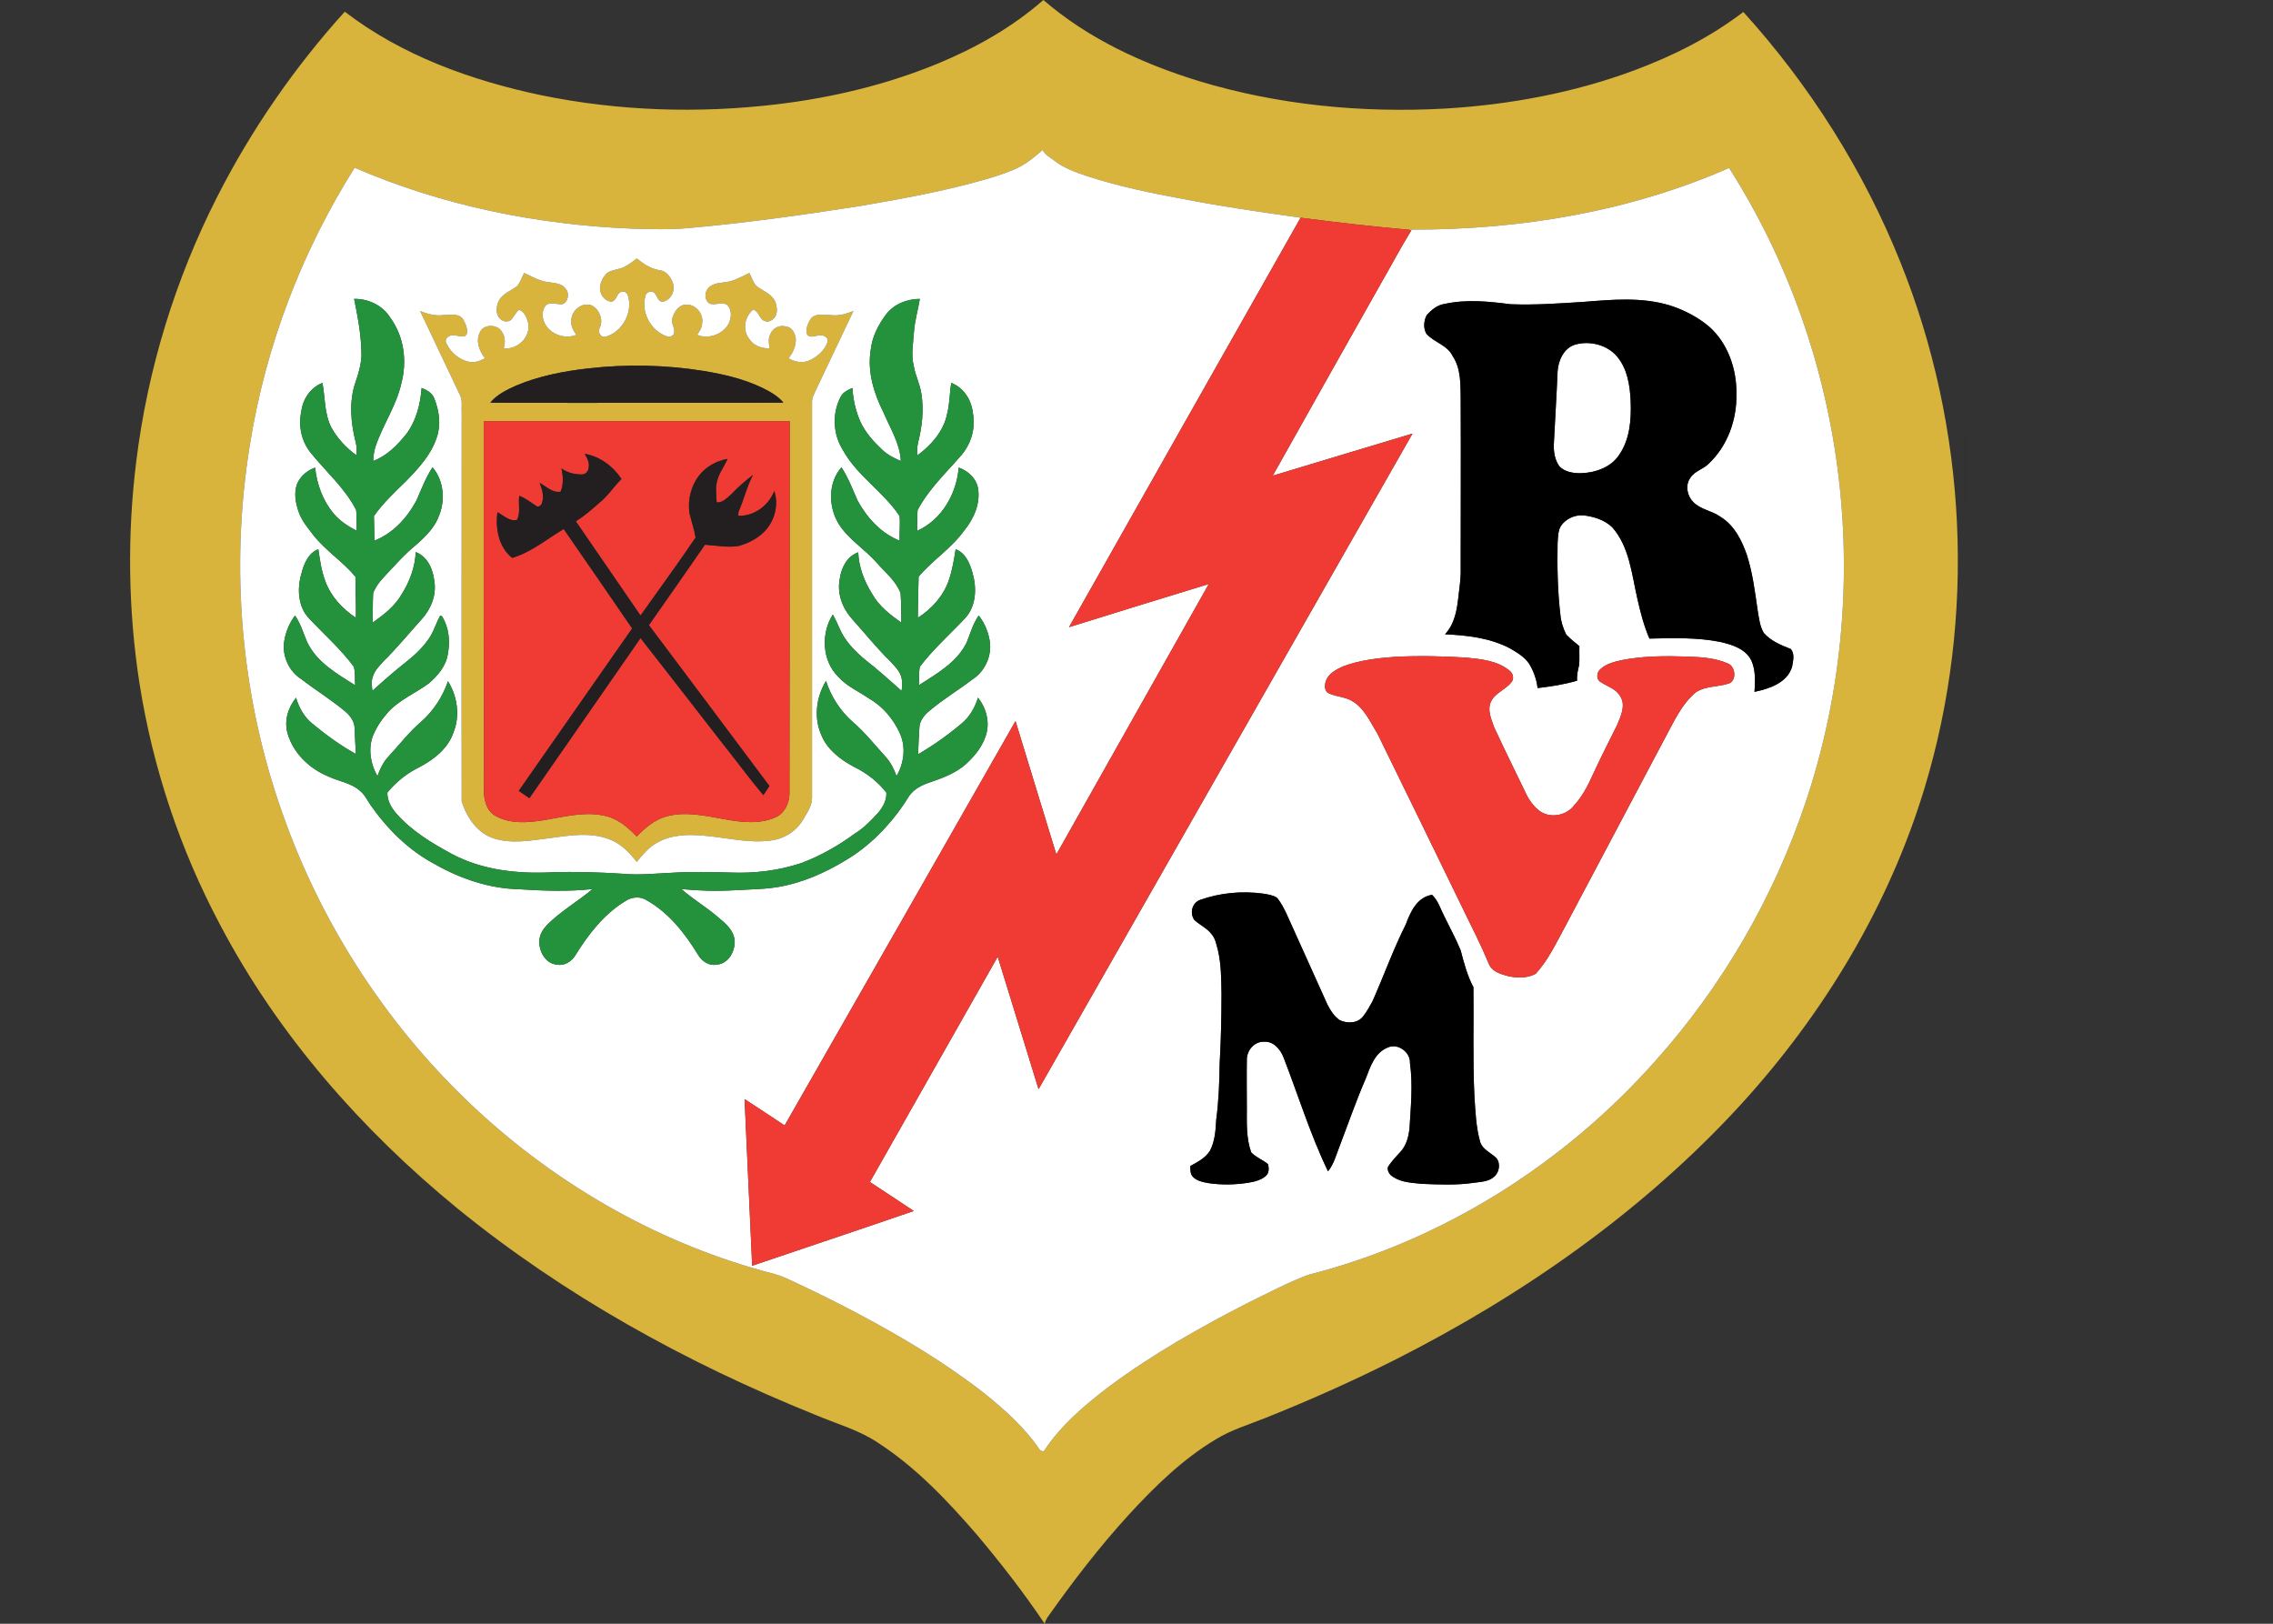 <?xml version="1.0" encoding="UTF-8"?>
<svg xmlns="http://www.w3.org/2000/svg" xmlns:xlink="http://www.w3.org/1999/xlink" width="35pt" height="25pt" viewBox="0 0 35 25" version="1.1">
<rect x="0" y="0" width="35" height="25" fill="#333333" stroke="none"/>
<g id="surface1">
<path style=" stroke:none;fill-rule:nonzero;fill:rgb(84.706%,70.588%,23.529%);fill-opacity:1;" d="M 16.066 0 C 16.754 0.594 17.59 0.98 18.453 1.246 C 19.676 1.617 20.969 1.742 22.246 1.672 C 23.242 1.613 24.234 1.43 25.168 1.082 C 25.766 0.859 26.34 0.57 26.844 0.184 C 27.867 1.312 28.695 2.621 29.262 4.035 C 30.289 6.586 30.434 9.488 29.637 12.125 C 29.086 13.949 28.078 15.617 26.793 17.02 C 25.293 18.652 23.449 19.941 21.477 20.938 C 20.824 21.266 20.152 21.566 19.473 21.836 C 19.219 21.938 18.957 22.016 18.723 22.16 C 18.211 22.465 17.781 22.887 17.379 23.324 C 16.926 23.82 16.516 24.355 16.129 24.902 C 16.109 24.934 16.094 24.965 16.086 25 C 15.766 24.523 15.41 24.066 15.039 23.625 C 14.586 23.102 14.102 22.59 13.516 22.211 C 13.219 22.012 12.867 21.918 12.539 21.777 C 10.57 20.984 8.688 19.945 7.039 18.602 C 5.566 17.395 4.281 15.934 3.391 14.242 C 2.773 13.082 2.352 11.82 2.148 10.523 C 1.973 9.395 1.957 8.238 2.098 7.105 C 2.273 5.684 2.699 4.297 3.348 3.023 C 3.871 1.996 4.535 1.035 5.309 0.18 C 6.188 0.855 7.254 1.238 8.328 1.465 C 9.523 1.711 10.758 1.75 11.969 1.605 C 12.812 1.504 13.648 1.305 14.438 0.98 C 15.023 0.738 15.586 0.422 16.066 0 M 15.633 2.602 C 15.426 2.691 15.211 2.754 14.992 2.812 C 14.406 2.969 13.812 3.074 13.219 3.176 C 12.348 3.312 11.473 3.434 10.594 3.512 C 10.305 3.539 10.016 3.527 9.727 3.52 C 8.266 3.461 6.805 3.164 5.461 2.582 C 4.645 3.875 4.09 5.332 3.848 6.844 C 3.539 8.742 3.707 10.723 4.355 12.539 C 4.965 14.27 6 15.848 7.348 17.094 C 8.637 18.285 10.215 19.176 11.918 19.613 C 12.027 19.641 12.129 19.691 12.23 19.738 C 12.566 19.895 12.898 20.059 13.227 20.234 C 13.902 20.594 14.566 20.988 15.172 21.465 C 15.477 21.711 15.773 21.977 15.996 22.301 C 16.008 22.332 16.039 22.34 16.07 22.348 C 16.336 21.941 16.711 21.625 17.094 21.336 C 17.758 20.844 18.477 20.438 19.211 20.062 C 19.52 19.91 19.824 19.75 20.141 19.629 C 22.207 19.105 24.082 17.922 25.492 16.332 C 26.52 15.184 27.309 13.824 27.801 12.359 C 28.34 10.758 28.512 9.031 28.312 7.348 C 28.113 5.664 27.539 4.02 26.625 2.586 C 25.094 3.258 23.41 3.539 21.742 3.535 C 21.738 3.539 21.73 3.547 21.727 3.555 L 21.707 3.539 C 21.145 3.488 20.586 3.426 20.027 3.352 C 19.418 3.266 18.812 3.18 18.211 3.062 C 17.723 2.973 17.234 2.871 16.762 2.719 C 16.574 2.656 16.387 2.594 16.23 2.469 C 16.168 2.422 16.09 2.383 16.055 2.309 C 15.926 2.422 15.793 2.531 15.633 2.602 Z M 15.633 2.602 "/>
<path style=" stroke:none;fill-rule:nonzero;fill:rgb(84.706%,70.588%,23.529%);fill-opacity:1;" d="M 9.613 4.109 C 9.684 4.074 9.742 4.027 9.805 3.98 C 9.91 4.062 10.023 4.141 10.156 4.16 C 10.258 4.172 10.324 4.258 10.355 4.344 C 10.41 4.461 10.336 4.621 10.207 4.645 C 10.137 4.652 10.125 4.57 10.09 4.527 C 10.059 4.469 9.961 4.48 9.941 4.547 C 9.863 4.797 10.016 5.09 10.262 5.176 C 10.305 5.191 10.355 5.184 10.375 5.141 C 10.41 5.059 10.324 4.98 10.352 4.902 C 10.379 4.805 10.445 4.699 10.555 4.691 C 10.707 4.676 10.836 4.828 10.812 4.973 C 10.812 5.043 10.77 5.102 10.734 5.156 C 10.902 5.223 11.105 5.156 11.203 5.012 C 11.266 4.914 11.281 4.766 11.188 4.688 C 11.105 4.648 11.012 4.703 10.93 4.676 C 10.848 4.629 10.844 4.508 10.902 4.441 C 10.969 4.359 11.078 4.359 11.172 4.344 C 11.305 4.328 11.422 4.258 11.539 4.203 C 11.582 4.281 11.602 4.383 11.684 4.43 C 11.777 4.492 11.895 4.539 11.941 4.652 C 11.965 4.73 11.98 4.828 11.922 4.895 C 11.887 4.934 11.832 4.965 11.781 4.945 C 11.691 4.922 11.688 4.781 11.594 4.77 C 11.465 4.875 11.43 5.082 11.535 5.215 C 11.602 5.324 11.73 5.367 11.852 5.363 C 11.84 5.293 11.824 5.219 11.859 5.152 C 11.891 5.055 12.004 4.996 12.102 5.027 C 12.195 5.035 12.242 5.129 12.254 5.215 C 12.258 5.324 12.211 5.434 12.141 5.516 C 12.238 5.574 12.359 5.598 12.469 5.547 C 12.586 5.492 12.699 5.395 12.742 5.266 C 12.762 5.191 12.672 5.152 12.613 5.164 C 12.547 5.168 12.453 5.219 12.422 5.133 C 12.406 5.051 12.445 4.969 12.488 4.902 C 12.566 4.816 12.695 4.852 12.797 4.852 C 12.914 4.867 13.031 4.832 13.141 4.789 C 12.949 5.191 12.758 5.598 12.566 6 C 12.539 6.062 12.5 6.125 12.504 6.199 C 12.504 8.227 12.504 10.258 12.504 12.285 C 12.504 12.414 12.422 12.52 12.363 12.625 C 12.258 12.801 12.07 12.918 11.867 12.941 C 11.523 12.988 11.184 12.895 10.844 12.867 C 10.602 12.844 10.34 12.848 10.121 12.973 C 9.992 13.043 9.898 13.156 9.805 13.27 C 9.695 13.133 9.57 12.996 9.402 12.93 C 9.102 12.805 8.766 12.863 8.453 12.906 C 8.172 12.941 7.883 12.996 7.609 12.91 C 7.352 12.832 7.188 12.586 7.109 12.34 C 7.105 10.348 7.109 8.352 7.109 6.359 C 7.102 6.27 7.125 6.176 7.086 6.09 C 6.879 5.656 6.676 5.223 6.469 4.789 C 6.578 4.832 6.699 4.867 6.816 4.852 C 6.918 4.852 7.047 4.816 7.125 4.906 C 7.164 4.973 7.203 5.051 7.191 5.133 C 7.16 5.215 7.066 5.168 7.004 5.164 C 6.934 5.145 6.828 5.207 6.875 5.289 C 6.938 5.422 7.062 5.531 7.203 5.566 C 7.297 5.594 7.387 5.559 7.469 5.516 C 7.379 5.406 7.32 5.246 7.391 5.113 C 7.453 4.98 7.672 4.992 7.734 5.117 C 7.785 5.191 7.777 5.281 7.758 5.363 C 7.969 5.387 8.176 5.188 8.133 4.973 C 8.113 4.895 8.074 4.793 7.992 4.77 C 7.938 4.812 7.914 4.879 7.867 4.926 C 7.82 4.965 7.746 4.953 7.703 4.91 C 7.625 4.84 7.641 4.719 7.68 4.633 C 7.738 4.52 7.863 4.48 7.961 4.406 C 8.012 4.348 8.035 4.27 8.07 4.203 C 8.191 4.258 8.309 4.328 8.441 4.344 C 8.535 4.359 8.645 4.359 8.707 4.441 C 8.773 4.512 8.754 4.648 8.66 4.684 C 8.582 4.688 8.5 4.656 8.426 4.684 C 8.34 4.75 8.34 4.883 8.387 4.977 C 8.473 5.148 8.695 5.227 8.875 5.156 C 8.832 5.094 8.789 5.023 8.797 4.945 C 8.789 4.789 8.961 4.641 9.113 4.703 C 9.227 4.762 9.293 4.918 9.238 5.039 C 9.199 5.102 9.242 5.207 9.328 5.184 C 9.586 5.109 9.75 4.805 9.668 4.547 C 9.656 4.52 9.629 4.484 9.594 4.492 C 9.492 4.48 9.504 4.645 9.406 4.645 C 9.309 4.633 9.238 4.531 9.238 4.438 C 9.242 4.348 9.285 4.258 9.355 4.199 C 9.434 4.148 9.531 4.152 9.613 4.109 M 9.059 5.672 C 8.68 5.715 8.297 5.789 7.945 5.938 C 7.801 6.004 7.652 6.074 7.551 6.199 C 7.992 6.207 8.434 6.199 8.871 6.203 C 9.938 6.199 11 6.207 12.062 6.199 C 11.98 6.098 11.859 6.031 11.742 5.973 C 11.457 5.836 11.145 5.762 10.832 5.711 C 10.246 5.617 9.648 5.605 9.059 5.672 M 7.449 6.484 C 7.449 8.363 7.449 10.242 7.453 12.125 C 7.441 12.285 7.48 12.477 7.629 12.562 C 7.855 12.688 8.121 12.668 8.367 12.629 C 8.684 12.578 9.012 12.484 9.336 12.566 C 9.523 12.613 9.672 12.742 9.805 12.879 C 9.934 12.746 10.078 12.621 10.262 12.57 C 10.555 12.488 10.863 12.562 11.156 12.613 C 11.414 12.66 11.695 12.695 11.945 12.582 C 12.078 12.523 12.152 12.371 12.156 12.23 C 12.16 10.316 12.16 8.398 12.16 6.484 C 10.59 6.484 9.02 6.484 7.449 6.484 Z M 7.449 6.484 "/>
<path style=" stroke:none;fill-rule:nonzero;fill:rgb(100%,100%,100%);fill-opacity:1;" d="M 15.633 2.602 C 15.793 2.531 15.926 2.422 16.055 2.309 C 16.09 2.383 16.168 2.422 16.23 2.469 C 16.387 2.594 16.574 2.656 16.762 2.719 C 17.234 2.871 17.723 2.973 18.211 3.062 C 18.812 3.18 19.418 3.266 20.027 3.352 C 18.836 5.453 17.648 7.555 16.461 9.656 C 17.176 9.434 17.895 9.211 18.613 8.992 C 17.832 10.379 17.047 11.77 16.266 13.156 C 16.055 12.473 15.848 11.789 15.637 11.102 C 14.453 13.176 13.27 15.254 12.082 17.328 C 11.879 17.195 11.672 17.055 11.465 16.922 C 11.504 17.777 11.543 18.633 11.582 19.488 C 12.41 19.207 13.242 18.93 14.07 18.645 C 13.848 18.496 13.621 18.348 13.395 18.199 C 14.051 17.043 14.707 15.887 15.363 14.73 C 15.574 15.41 15.781 16.09 15.992 16.77 C 17.91 13.406 19.832 10.039 21.75 6.676 C 21.031 6.891 20.312 7.109 19.598 7.324 C 20.16 6.32 20.727 5.316 21.293 4.312 C 21.438 4.062 21.574 3.801 21.727 3.555 C 21.73 3.547 21.738 3.539 21.742 3.535 C 23.41 3.539 25.094 3.258 26.625 2.586 C 27.539 4.02 28.113 5.664 28.312 7.348 C 28.512 9.031 28.34 10.758 27.801 12.359 C 27.309 13.824 26.52 15.184 25.492 16.332 C 24.082 17.922 22.207 19.105 20.141 19.629 C 19.824 19.75 19.52 19.91 19.211 20.062 C 18.477 20.438 17.758 20.844 17.094 21.336 C 16.711 21.625 16.336 21.941 16.07 22.348 C 16.039 22.34 16.008 22.332 15.996 22.301 C 15.773 21.977 15.477 21.711 15.172 21.465 C 14.566 20.988 13.902 20.594 13.227 20.234 C 12.898 20.059 12.566 19.895 12.23 19.738 C 12.129 19.691 12.027 19.641 11.918 19.613 C 10.215 19.176 8.637 18.285 7.348 17.094 C 6 15.848 4.965 14.27 4.355 12.539 C 3.707 10.723 3.539 8.742 3.848 6.844 C 4.09 5.332 4.645 3.875 5.461 2.582 C 6.805 3.164 8.266 3.461 9.727 3.52 C 10.016 3.527 10.305 3.539 10.594 3.512 C 11.473 3.434 12.348 3.312 13.219 3.176 C 13.812 3.074 14.406 2.969 14.992 2.812 C 15.211 2.754 15.426 2.691 15.633 2.602 M 9.613 4.109 C 9.531 4.152 9.434 4.148 9.355 4.199 C 9.285 4.258 9.242 4.348 9.238 4.438 C 9.238 4.531 9.309 4.633 9.406 4.645 C 9.504 4.645 9.492 4.48 9.594 4.492 C 9.629 4.484 9.656 4.52 9.668 4.547 C 9.75 4.805 9.586 5.109 9.328 5.184 C 9.242 5.207 9.199 5.102 9.238 5.039 C 9.293 4.918 9.227 4.762 9.113 4.703 C 8.961 4.641 8.789 4.789 8.797 4.945 C 8.789 5.023 8.832 5.094 8.875 5.156 C 8.695 5.227 8.473 5.148 8.387 4.977 C 8.34 4.883 8.34 4.75 8.426 4.684 C 8.5 4.656 8.582 4.688 8.66 4.684 C 8.754 4.648 8.773 4.512 8.707 4.441 C 8.645 4.359 8.535 4.359 8.441 4.344 C 8.309 4.328 8.191 4.258 8.07 4.203 C 8.035 4.27 8.012 4.348 7.961 4.406 C 7.863 4.48 7.738 4.52 7.68 4.633 C 7.641 4.719 7.625 4.84 7.703 4.91 C 7.746 4.953 7.82 4.965 7.867 4.926 C 7.914 4.879 7.938 4.812 7.992 4.77 C 8.074 4.793 8.113 4.895 8.133 4.973 C 8.176 5.188 7.969 5.387 7.758 5.363 C 7.777 5.281 7.785 5.191 7.734 5.117 C 7.672 4.992 7.453 4.98 7.391 5.113 C 7.32 5.246 7.379 5.406 7.469 5.516 C 7.387 5.559 7.297 5.594 7.203 5.566 C 7.062 5.531 6.938 5.422 6.875 5.289 C 6.828 5.207 6.934 5.145 7.004 5.164 C 7.066 5.168 7.16 5.215 7.191 5.133 C 7.203 5.051 7.164 4.973 7.125 4.906 C 7.047 4.816 6.918 4.852 6.816 4.852 C 6.699 4.867 6.578 4.832 6.469 4.789 C 6.676 5.223 6.879 5.656 7.086 6.09 C 7.125 6.176 7.102 6.27 7.109 6.359 C 7.109 8.352 7.105 10.348 7.109 12.34 C 7.188 12.586 7.352 12.832 7.609 12.91 C 7.883 12.996 8.172 12.941 8.453 12.906 C 8.766 12.863 9.102 12.805 9.402 12.93 C 9.57 12.996 9.695 13.133 9.805 13.27 C 9.898 13.156 9.992 13.043 10.121 12.973 C 10.34 12.848 10.602 12.844 10.844 12.867 C 11.184 12.895 11.523 12.988 11.867 12.941 C 12.07 12.918 12.258 12.801 12.363 12.625 C 12.422 12.52 12.504 12.414 12.504 12.285 C 12.504 10.258 12.504 8.227 12.504 6.199 C 12.5 6.125 12.539 6.062 12.566 6 C 12.758 5.598 12.949 5.191 13.141 4.789 C 13.031 4.832 12.914 4.867 12.797 4.852 C 12.695 4.852 12.566 4.816 12.488 4.902 C 12.445 4.969 12.406 5.051 12.422 5.133 C 12.453 5.219 12.547 5.168 12.613 5.164 C 12.672 5.152 12.762 5.191 12.742 5.266 C 12.699 5.395 12.586 5.492 12.469 5.547 C 12.359 5.598 12.238 5.574 12.141 5.516 C 12.211 5.434 12.258 5.324 12.254 5.215 C 12.242 5.129 12.195 5.035 12.102 5.027 C 12.004 4.996 11.891 5.055 11.859 5.152 C 11.824 5.219 11.84 5.293 11.852 5.363 C 11.73 5.367 11.602 5.324 11.535 5.215 C 11.43 5.082 11.465 4.875 11.594 4.77 C 11.688 4.781 11.691 4.922 11.781 4.945 C 11.832 4.965 11.887 4.934 11.922 4.895 C 11.98 4.828 11.965 4.73 11.941 4.652 C 11.895 4.539 11.777 4.492 11.684 4.43 C 11.602 4.383 11.582 4.281 11.539 4.203 C 11.422 4.258 11.305 4.328 11.172 4.344 C 11.078 4.359 10.969 4.359 10.902 4.441 C 10.844 4.508 10.848 4.629 10.93 4.676 C 11.012 4.703 11.105 4.648 11.188 4.688 C 11.281 4.766 11.266 4.914 11.203 5.012 C 11.105 5.156 10.902 5.223 10.734 5.156 C 10.77 5.102 10.812 5.043 10.812 4.973 C 10.836 4.828 10.707 4.676 10.555 4.691 C 10.445 4.699 10.379 4.805 10.352 4.902 C 10.324 4.98 10.41 5.059 10.375 5.141 C 10.355 5.184 10.305 5.191 10.262 5.176 C 10.016 5.09 9.863 4.797 9.941 4.547 C 9.961 4.48 10.059 4.469 10.09 4.527 C 10.125 4.57 10.137 4.652 10.207 4.645 C 10.336 4.621 10.41 4.461 10.355 4.344 C 10.324 4.258 10.258 4.172 10.156 4.16 C 10.023 4.141 9.91 4.062 9.805 3.98 C 9.742 4.027 9.684 4.074 9.613 4.109 M 5.453 4.602 C 5.512 4.891 5.566 5.18 5.566 5.477 C 5.559 5.617 5.52 5.754 5.473 5.887 C 5.371 6.188 5.402 6.512 5.477 6.809 C 5.496 6.875 5.492 6.945 5.492 7.012 C 5.332 6.898 5.195 6.75 5.102 6.582 C 4.992 6.367 5.008 6.121 4.965 5.895 C 4.785 5.965 4.664 6.141 4.641 6.328 C 4.59 6.555 4.641 6.797 4.789 6.977 C 5.023 7.266 5.312 7.516 5.484 7.852 C 5.496 7.957 5.488 8.066 5.492 8.172 C 5.359 8.102 5.23 8.02 5.137 7.906 C 4.969 7.707 4.879 7.453 4.852 7.199 C 4.734 7.242 4.625 7.328 4.574 7.453 C 4.523 7.59 4.551 7.742 4.598 7.879 C 4.645 8.016 4.738 8.125 4.824 8.238 C 5.016 8.48 5.277 8.645 5.473 8.879 C 5.473 9.09 5.484 9.301 5.48 9.512 C 5.273 9.375 5.094 9.184 5.008 8.945 C 4.949 8.789 4.926 8.621 4.902 8.457 C 4.746 8.512 4.68 8.684 4.641 8.832 C 4.574 9.059 4.586 9.336 4.754 9.516 C 4.988 9.766 5.246 9.992 5.449 10.266 C 5.473 10.359 5.461 10.457 5.469 10.551 C 5.191 10.375 4.879 10.199 4.73 9.887 C 4.672 9.75 4.629 9.602 4.543 9.477 C 4.457 9.59 4.402 9.723 4.379 9.859 C 4.336 10.086 4.445 10.336 4.641 10.457 C 4.859 10.625 5.094 10.77 5.305 10.945 C 5.387 11.012 5.461 11.105 5.461 11.219 C 5.465 11.348 5.473 11.48 5.48 11.609 C 5.242 11.477 5.02 11.316 4.809 11.141 C 4.684 11.039 4.602 10.895 4.559 10.742 C 4.434 10.895 4.371 11.105 4.43 11.297 C 4.52 11.605 4.773 11.84 5.062 11.957 C 5.219 12.031 5.406 12.055 5.539 12.172 C 5.617 12.234 5.656 12.324 5.711 12.402 C 5.969 12.77 6.301 13.098 6.703 13.309 C 7.094 13.531 7.535 13.68 7.988 13.691 C 8.367 13.715 8.746 13.73 9.125 13.688 C 8.898 13.879 8.637 14.027 8.426 14.238 C 8.363 14.305 8.312 14.383 8.305 14.477 C 8.293 14.641 8.398 14.84 8.578 14.852 C 8.695 14.875 8.805 14.801 8.863 14.703 C 9.059 14.387 9.297 14.078 9.621 13.879 C 9.719 13.809 9.859 13.793 9.961 13.863 C 10.301 14.055 10.551 14.375 10.75 14.703 C 10.809 14.801 10.918 14.875 11.035 14.852 C 11.219 14.84 11.324 14.641 11.312 14.477 C 11.297 14.328 11.18 14.223 11.074 14.137 C 10.891 13.973 10.676 13.852 10.492 13.688 C 10.762 13.715 11.031 13.723 11.301 13.707 C 11.562 13.691 11.824 13.695 12.082 13.637 C 12.465 13.555 12.82 13.379 13.145 13.168 C 13.492 12.93 13.781 12.613 14 12.254 C 14.074 12.148 14.195 12.086 14.316 12.047 C 14.512 11.98 14.711 11.906 14.867 11.77 C 14.996 11.652 15.113 11.516 15.172 11.348 C 15.25 11.145 15.195 10.91 15.059 10.742 C 15.012 10.895 14.93 11.039 14.805 11.141 C 14.598 11.316 14.371 11.477 14.137 11.613 C 14.141 11.48 14.148 11.348 14.156 11.215 C 14.156 11.105 14.23 11.008 14.316 10.941 C 14.523 10.766 14.758 10.625 14.973 10.461 C 15.164 10.34 15.273 10.102 15.242 9.879 C 15.219 9.734 15.164 9.594 15.07 9.477 C 14.984 9.602 14.941 9.75 14.887 9.887 C 14.738 10.199 14.426 10.371 14.148 10.551 C 14.156 10.457 14.145 10.359 14.164 10.266 C 14.371 9.992 14.629 9.766 14.859 9.52 C 15.031 9.336 15.043 9.059 14.977 8.828 C 14.938 8.684 14.871 8.512 14.715 8.457 C 14.691 8.613 14.664 8.773 14.613 8.926 C 14.531 9.172 14.348 9.375 14.133 9.512 C 14.133 9.301 14.141 9.09 14.145 8.879 C 14.359 8.625 14.648 8.445 14.844 8.172 C 14.992 7.992 15.094 7.766 15.062 7.531 C 15.039 7.371 14.91 7.25 14.762 7.199 C 14.73 7.602 14.504 8 14.125 8.172 C 14.125 8.066 14.121 7.961 14.129 7.855 C 14.297 7.535 14.559 7.289 14.793 7.02 C 14.953 6.84 15.027 6.59 14.98 6.355 C 14.957 6.156 14.84 5.969 14.648 5.895 C 14.621 6.047 14.625 6.207 14.586 6.363 C 14.535 6.633 14.34 6.855 14.125 7.012 C 14.121 6.945 14.121 6.879 14.137 6.812 C 14.199 6.57 14.227 6.312 14.188 6.066 C 14.168 5.918 14.094 5.781 14.07 5.633 C 14.027 5.461 14.062 5.281 14.074 5.105 C 14.086 4.934 14.137 4.77 14.164 4.602 C 13.969 4.602 13.77 4.68 13.648 4.836 C 13.523 5 13.426 5.191 13.406 5.398 C 13.355 5.727 13.457 6.059 13.605 6.352 C 13.707 6.594 13.859 6.828 13.871 7.098 C 13.77 7.055 13.668 7.004 13.586 6.926 C 13.453 6.801 13.328 6.664 13.25 6.496 C 13.176 6.332 13.137 6.152 13.125 5.973 C 13.055 6.004 12.98 6.039 12.945 6.109 C 12.812 6.363 12.824 6.68 12.977 6.926 C 13.195 7.324 13.602 7.57 13.852 7.945 C 13.863 8.07 13.848 8.199 13.852 8.324 C 13.566 8.211 13.352 7.973 13.207 7.711 C 13.129 7.535 13.062 7.355 12.957 7.195 C 12.75 7.43 12.754 7.797 12.91 8.059 C 13.062 8.305 13.316 8.453 13.504 8.668 C 13.633 8.816 13.797 8.945 13.867 9.133 C 13.879 9.281 13.875 9.434 13.879 9.586 C 13.707 9.465 13.535 9.332 13.43 9.145 C 13.309 8.953 13.223 8.73 13.215 8.504 C 13.039 8.566 12.953 8.746 12.93 8.918 C 12.887 9.141 12.973 9.367 13.121 9.531 C 13.312 9.742 13.488 9.965 13.691 10.164 C 13.766 10.246 13.859 10.328 13.883 10.441 C 13.898 10.508 13.891 10.57 13.883 10.637 C 13.699 10.473 13.516 10.309 13.32 10.156 C 13.16 10.023 13.008 9.867 12.926 9.672 C 12.895 9.602 12.863 9.531 12.824 9.461 C 12.641 9.746 12.656 10.168 12.902 10.414 C 13.035 10.566 13.223 10.645 13.387 10.758 C 13.598 10.879 13.762 11.078 13.859 11.297 C 13.953 11.508 13.918 11.754 13.805 11.949 C 13.766 11.84 13.715 11.738 13.637 11.652 C 13.473 11.473 13.32 11.277 13.133 11.117 C 12.941 10.949 12.797 10.727 12.719 10.484 C 12.566 10.734 12.527 11.059 12.652 11.328 C 12.746 11.551 12.953 11.703 13.16 11.812 C 13.352 11.906 13.52 12.039 13.648 12.203 C 13.656 12.316 13.598 12.422 13.527 12.508 C 13.418 12.629 13.301 12.75 13.16 12.836 C 12.906 13.023 12.629 13.18 12.336 13.289 C 11.984 13.406 11.613 13.449 11.246 13.434 C 10.945 13.426 10.641 13.418 10.34 13.438 C 10.09 13.449 9.84 13.477 9.59 13.453 C 9.227 13.43 8.863 13.418 8.5 13.43 C 7.973 13.457 7.422 13.398 6.953 13.145 C 6.641 12.977 6.332 12.789 6.098 12.52 C 6.023 12.434 5.961 12.32 5.965 12.203 C 6.098 12.039 6.266 11.906 6.457 11.812 C 6.68 11.695 6.902 11.523 6.984 11.273 C 7.086 11.02 7.043 10.719 6.898 10.488 C 6.816 10.73 6.672 10.949 6.48 11.117 C 6.297 11.273 6.152 11.465 5.988 11.641 C 5.906 11.727 5.852 11.836 5.812 11.949 C 5.707 11.77 5.668 11.539 5.738 11.34 C 5.789 11.207 5.871 11.086 5.965 10.977 C 6.141 10.777 6.395 10.676 6.605 10.52 C 6.742 10.402 6.867 10.254 6.895 10.074 C 6.934 9.875 6.914 9.66 6.805 9.488 C 6.801 9.484 6.785 9.484 6.777 9.48 C 6.723 9.578 6.691 9.684 6.637 9.781 C 6.539 9.945 6.398 10.078 6.25 10.195 C 6.07 10.336 5.902 10.484 5.734 10.637 C 5.727 10.566 5.715 10.492 5.738 10.426 C 5.766 10.324 5.844 10.25 5.91 10.176 C 6.117 9.973 6.301 9.746 6.496 9.531 C 6.637 9.375 6.723 9.16 6.688 8.949 C 6.668 8.766 6.586 8.57 6.402 8.5 C 6.391 8.73 6.309 8.953 6.188 9.145 C 6.082 9.332 5.91 9.465 5.738 9.586 C 5.742 9.434 5.738 9.285 5.746 9.133 C 5.781 9.039 5.84 8.961 5.906 8.891 C 6.07 8.715 6.227 8.535 6.414 8.383 C 6.555 8.258 6.699 8.117 6.762 7.934 C 6.859 7.695 6.832 7.395 6.66 7.195 C 6.555 7.355 6.488 7.535 6.41 7.711 C 6.266 7.977 6.051 8.211 5.766 8.324 C 5.762 8.199 5.762 8.07 5.758 7.945 C 5.898 7.746 6.074 7.582 6.246 7.414 C 6.441 7.215 6.641 7 6.727 6.73 C 6.793 6.535 6.762 6.324 6.688 6.137 C 6.656 6.051 6.574 6.004 6.492 5.973 C 6.473 6.223 6.41 6.477 6.258 6.68 C 6.121 6.852 5.957 7.02 5.746 7.098 C 5.75 7.027 5.758 6.957 5.777 6.891 C 5.887 6.551 6.102 6.254 6.18 5.902 C 6.27 5.562 6.223 5.184 6.012 4.895 C 5.895 4.703 5.672 4.598 5.453 4.602 M 24.383 4.648 C 24.008 4.672 23.633 4.699 23.258 4.684 C 22.922 4.641 22.578 4.605 22.242 4.68 C 22.133 4.695 22.043 4.77 21.969 4.852 C 21.922 4.938 21.914 5.055 21.965 5.141 C 22.086 5.273 22.285 5.312 22.367 5.48 C 22.5 5.68 22.488 5.922 22.492 6.145 C 22.496 7.016 22.492 7.891 22.492 8.762 C 22.496 8.902 22.473 9.047 22.457 9.188 C 22.434 9.395 22.398 9.609 22.25 9.766 C 22.59 9.781 22.938 9.82 23.246 9.98 C 23.355 10.043 23.469 10.109 23.543 10.215 C 23.613 10.328 23.66 10.457 23.676 10.594 C 23.879 10.57 24.086 10.539 24.285 10.48 C 24.277 10.398 24.297 10.316 24.316 10.238 C 24.324 10.141 24.316 10.043 24.32 9.949 C 24.25 9.891 24.18 9.836 24.117 9.77 C 24.07 9.676 24.035 9.57 24.027 9.465 C 23.984 9.098 23.977 8.73 23.984 8.359 C 23.992 8.27 23.988 8.176 24.035 8.098 C 24.109 7.988 24.246 7.926 24.379 7.934 C 24.539 7.953 24.711 8.004 24.828 8.121 C 25.09 8.422 25.125 8.836 25.211 9.211 C 25.258 9.422 25.312 9.633 25.398 9.832 C 25.762 9.824 26.129 9.812 26.488 9.883 C 26.672 9.926 26.879 9.988 26.969 10.172 C 27.035 10.32 27.027 10.492 27.016 10.652 C 27.242 10.605 27.516 10.516 27.594 10.27 C 27.609 10.184 27.641 10.066 27.574 9.992 C 27.426 9.934 27.27 9.871 27.16 9.746 C 27.098 9.645 27.086 9.52 27.066 9.406 C 27.023 9.113 26.988 8.82 26.898 8.543 C 26.82 8.316 26.703 8.086 26.492 7.957 C 26.363 7.863 26.188 7.848 26.074 7.73 C 25.98 7.637 25.945 7.473 26.027 7.359 C 26.09 7.254 26.223 7.227 26.309 7.141 C 26.602 6.867 26.746 6.461 26.738 6.062 C 26.742 5.684 26.609 5.289 26.32 5.031 C 26.145 4.883 25.934 4.773 25.715 4.703 C 25.281 4.57 24.824 4.613 24.383 4.648 M 21.48 10.113 C 21.211 10.133 20.934 10.164 20.676 10.262 C 20.574 10.309 20.461 10.367 20.418 10.48 C 20.395 10.543 20.387 10.645 20.465 10.676 C 20.574 10.727 20.699 10.727 20.805 10.785 C 21.004 10.891 21.094 11.109 21.207 11.289 C 21.656 12.203 22.102 13.121 22.547 14.035 C 22.676 14.301 22.809 14.559 22.922 14.832 C 22.969 14.961 23.113 15 23.23 15.031 C 23.367 15.059 23.523 15.062 23.648 14.992 C 23.836 14.785 23.957 14.531 24.09 14.285 C 24.598 13.324 25.109 12.359 25.621 11.395 C 25.766 11.133 25.883 10.848 26.117 10.656 C 26.262 10.562 26.445 10.578 26.609 10.527 C 26.746 10.492 26.73 10.262 26.605 10.215 C 26.41 10.129 26.195 10.117 25.984 10.109 C 25.645 10.098 25.305 10.098 24.969 10.164 C 24.855 10.191 24.73 10.219 24.641 10.305 C 24.586 10.352 24.574 10.457 24.645 10.5 C 24.75 10.57 24.887 10.605 24.953 10.727 C 25.035 10.863 24.957 11.027 24.902 11.16 C 24.773 11.418 24.641 11.68 24.52 11.941 C 24.445 12.109 24.359 12.27 24.234 12.406 C 24.113 12.562 23.859 12.605 23.699 12.48 C 23.598 12.402 23.527 12.289 23.477 12.176 C 23.32 11.852 23.16 11.527 23.008 11.199 C 22.965 11.074 22.898 10.938 22.957 10.805 C 23.02 10.668 23.18 10.621 23.27 10.508 C 23.32 10.453 23.301 10.367 23.242 10.324 C 23.059 10.172 22.809 10.148 22.578 10.125 C 22.215 10.102 21.848 10.094 21.48 10.113 M 18.48 13.855 C 18.355 13.898 18.316 14.062 18.391 14.164 C 18.473 14.242 18.586 14.289 18.656 14.383 C 18.715 14.449 18.73 14.543 18.754 14.629 C 18.805 14.848 18.805 15.074 18.809 15.301 C 18.809 15.656 18.801 16.012 18.781 16.367 C 18.777 16.66 18.766 16.953 18.727 17.246 C 18.719 17.406 18.707 17.57 18.633 17.715 C 18.562 17.832 18.438 17.891 18.328 17.953 C 18.332 18.008 18.324 18.066 18.363 18.113 C 18.422 18.18 18.516 18.199 18.602 18.215 C 18.805 18.246 19.012 18.242 19.215 18.211 C 19.312 18.195 19.418 18.172 19.492 18.105 C 19.543 18.059 19.543 17.98 19.523 17.922 C 19.441 17.855 19.34 17.82 19.266 17.742 C 19.188 17.523 19.199 17.289 19.199 17.062 C 19.199 16.812 19.195 16.562 19.199 16.312 C 19.199 16.172 19.316 16.031 19.469 16.039 C 19.613 16.031 19.719 16.16 19.766 16.285 C 19.992 16.867 20.176 17.469 20.449 18.035 C 20.543 17.918 20.578 17.77 20.633 17.633 C 20.766 17.285 20.887 16.934 21.035 16.594 C 21.102 16.418 21.172 16.207 21.367 16.129 C 21.523 16.055 21.719 16.199 21.711 16.367 C 21.758 16.707 21.723 17.047 21.703 17.387 C 21.688 17.504 21.656 17.629 21.574 17.723 C 21.504 17.801 21.426 17.879 21.371 17.969 C 21.359 18.031 21.398 18.09 21.453 18.121 C 21.582 18.207 21.746 18.211 21.895 18.227 C 22.16 18.238 22.43 18.25 22.695 18.211 C 22.801 18.195 22.922 18.195 23.008 18.117 C 23.086 18.051 23.109 17.914 23.043 17.832 C 22.961 17.75 22.832 17.703 22.793 17.586 C 22.727 17.355 22.719 17.113 22.703 16.875 C 22.676 16.316 22.695 15.758 22.688 15.199 C 22.594 15.023 22.543 14.828 22.492 14.633 C 22.418 14.453 22.324 14.281 22.238 14.105 C 22.18 13.992 22.145 13.867 22.051 13.777 C 21.824 13.812 21.719 14.035 21.648 14.23 C 21.453 14.617 21.309 15.023 21.133 15.418 C 21.09 15.496 21.047 15.574 20.992 15.645 C 20.91 15.758 20.746 15.762 20.629 15.707 C 20.543 15.648 20.488 15.559 20.441 15.469 C 20.234 15.004 20.02 14.539 19.812 14.074 C 19.77 13.988 19.727 13.895 19.66 13.82 C 19.598 13.781 19.52 13.77 19.445 13.758 C 19.121 13.715 18.789 13.746 18.48 13.855 Z M 18.48 13.855 "/>
<path style=" stroke:none;fill-rule:nonzero;fill:rgb(100%,100%,100%);fill-opacity:1;" d="M 24.258 5.305 C 24.48 5.242 24.75 5.309 24.902 5.492 C 25.059 5.68 25.098 5.934 25.109 6.172 C 25.121 6.461 25.098 6.77 24.926 7.012 C 24.801 7.195 24.57 7.277 24.355 7.285 C 24.234 7.289 24.098 7.27 24.012 7.18 C 23.941 7.082 23.922 6.957 23.926 6.84 C 23.945 6.465 23.969 6.09 23.984 5.715 C 23.996 5.547 24.082 5.355 24.258 5.305 Z M 24.258 5.305 "/>
<path style=" stroke:none;fill-rule:nonzero;fill:rgb(93.725%,23.137%,20%);fill-opacity:1;" d="M 20.027 3.352 C 20.586 3.426 21.145 3.488 21.707 3.539 L 21.727 3.555 C 21.574 3.801 21.438 4.062 21.293 4.312 C 20.727 5.316 20.16 6.32 19.598 7.324 C 20.312 7.109 21.031 6.891 21.75 6.676 C 19.832 10.039 17.91 13.406 15.992 16.77 C 15.781 16.09 15.574 15.41 15.363 14.73 C 14.707 15.887 14.051 17.043 13.395 18.199 C 13.621 18.348 13.848 18.496 14.07 18.645 C 13.242 18.93 12.41 19.207 11.582 19.488 C 11.543 18.633 11.504 17.777 11.465 16.922 C 11.672 17.055 11.879 17.195 12.082 17.328 C 13.27 15.254 14.453 13.176 15.637 11.102 C 15.848 11.789 16.055 12.473 16.266 13.156 C 17.047 11.77 17.832 10.379 18.613 8.992 C 17.895 9.211 17.176 9.434 16.461 9.656 C 17.648 7.555 18.836 5.453 20.027 3.352 Z M 20.027 3.352 "/>
<path style=" stroke:none;fill-rule:nonzero;fill:rgb(93.725%,23.137%,20%);fill-opacity:1;" d="M 7.449 6.484 C 9.02 6.484 10.59 6.484 12.16 6.484 C 12.16 8.398 12.16 10.316 12.156 12.23 C 12.152 12.371 12.078 12.523 11.945 12.582 C 11.695 12.695 11.414 12.66 11.156 12.613 C 10.863 12.562 10.555 12.488 10.262 12.57 C 10.078 12.621 9.934 12.746 9.805 12.879 C 9.672 12.742 9.523 12.613 9.336 12.566 C 9.012 12.484 8.684 12.578 8.367 12.629 C 8.121 12.668 7.855 12.688 7.629 12.562 C 7.48 12.477 7.441 12.285 7.453 12.125 C 7.449 10.242 7.449 8.363 7.449 6.484 M 9.004 6.988 C 9.039 7.051 9.078 7.113 9.066 7.188 C 9.066 7.25 9.02 7.309 8.953 7.305 C 8.844 7.305 8.734 7.277 8.645 7.211 C 8.672 7.332 8.68 7.453 8.633 7.57 C 8.508 7.594 8.41 7.488 8.309 7.434 C 8.348 7.531 8.383 7.645 8.344 7.75 C 8.332 7.789 8.281 7.816 8.25 7.785 C 8.168 7.73 8.09 7.672 7.996 7.633 C 7.977 7.758 8.02 7.891 7.961 8.004 C 7.848 8.035 7.754 7.934 7.66 7.887 C 7.625 8.137 7.68 8.426 7.887 8.59 C 8.184 8.5 8.418 8.301 8.68 8.145 C 9.031 8.652 9.383 9.164 9.734 9.676 C 9.152 10.512 8.57 11.34 7.988 12.176 C 8.043 12.215 8.098 12.254 8.152 12.289 C 8.723 11.469 9.293 10.645 9.863 9.824 C 10.289 10.367 10.711 10.914 11.137 11.461 C 11.344 11.719 11.539 11.988 11.754 12.242 C 11.785 12.195 11.816 12.148 11.848 12.102 C 11.23 11.273 10.609 10.449 9.992 9.625 C 10.281 9.211 10.57 8.801 10.855 8.387 C 11.027 8.398 11.203 8.434 11.375 8.406 C 11.539 8.359 11.695 8.277 11.805 8.145 C 11.938 7.984 11.988 7.754 11.922 7.559 C 11.84 7.781 11.609 7.953 11.367 7.941 C 11.367 7.926 11.371 7.898 11.371 7.883 C 11.453 7.695 11.5 7.492 11.594 7.312 C 11.48 7.402 11.367 7.496 11.266 7.605 C 11.199 7.66 11.129 7.746 11.035 7.734 C 11.031 7.625 11.012 7.508 11.043 7.402 C 11.074 7.281 11.152 7.18 11.203 7.066 C 11.035 7.094 10.871 7.184 10.766 7.32 C 10.641 7.48 10.586 7.699 10.617 7.902 C 10.648 8.027 10.691 8.152 10.711 8.277 C 10.438 8.68 10.145 9.078 9.863 9.477 C 9.531 8.996 9.199 8.512 8.867 8.027 C 8.996 7.945 9.109 7.848 9.223 7.746 C 9.359 7.641 9.449 7.492 9.57 7.375 C 9.441 7.18 9.238 7.027 9.004 6.988 Z M 9.004 6.988 "/>
<path style=" stroke:none;fill-rule:nonzero;fill:rgb(93.725%,23.137%,20%);fill-opacity:1;" d="M 21.48 10.113 C 21.848 10.094 22.215 10.102 22.578 10.125 C 22.809 10.148 23.059 10.172 23.242 10.324 C 23.301 10.367 23.32 10.453 23.27 10.508 C 23.18 10.621 23.02 10.668 22.957 10.805 C 22.898 10.938 22.965 11.074 23.008 11.199 C 23.16 11.527 23.32 11.852 23.477 12.176 C 23.527 12.289 23.598 12.402 23.699 12.48 C 23.859 12.605 24.113 12.562 24.234 12.406 C 24.359 12.27 24.445 12.109 24.52 11.941 C 24.641 11.68 24.773 11.418 24.902 11.16 C 24.957 11.027 25.035 10.863 24.953 10.727 C 24.887 10.605 24.75 10.57 24.645 10.5 C 24.574 10.457 24.586 10.352 24.641 10.305 C 24.73 10.219 24.855 10.191 24.969 10.164 C 25.305 10.098 25.645 10.098 25.984 10.109 C 26.195 10.117 26.41 10.129 26.605 10.215 C 26.73 10.262 26.746 10.492 26.609 10.527 C 26.445 10.578 26.262 10.562 26.117 10.656 C 25.883 10.848 25.766 11.133 25.621 11.395 C 25.109 12.359 24.598 13.324 24.09 14.285 C 23.957 14.531 23.836 14.785 23.648 14.992 C 23.523 15.062 23.367 15.059 23.23 15.031 C 23.113 15 22.969 14.961 22.922 14.832 C 22.809 14.559 22.676 14.301 22.547 14.035 C 22.102 13.121 21.656 12.203 21.207 11.289 C 21.094 11.109 21.004 10.891 20.805 10.785 C 20.699 10.727 20.574 10.727 20.465 10.676 C 20.387 10.645 20.395 10.543 20.418 10.48 C 20.461 10.367 20.574 10.309 20.676 10.262 C 20.934 10.164 21.211 10.133 21.48 10.113 Z M 21.48 10.113 "/>
<path style=" stroke:none;fill-rule:nonzero;fill:rgb(14.118%,57.255%,23.922%);fill-opacity:1;" d="M 5.453 4.602 C 5.672 4.598 5.895 4.703 6.012 4.895 C 6.223 5.184 6.27 5.562 6.18 5.902 C 6.102 6.254 5.887 6.551 5.777 6.891 C 5.758 6.957 5.75 7.027 5.746 7.098 C 5.957 7.02 6.121 6.852 6.258 6.68 C 6.41 6.477 6.473 6.223 6.492 5.973 C 6.574 6.004 6.656 6.051 6.688 6.137 C 6.762 6.324 6.793 6.535 6.727 6.73 C 6.641 7 6.441 7.215 6.246 7.414 C 6.074 7.582 5.898 7.746 5.758 7.945 C 5.762 8.07 5.762 8.199 5.766 8.324 C 6.051 8.211 6.266 7.977 6.41 7.711 C 6.488 7.535 6.555 7.355 6.66 7.195 C 6.832 7.395 6.859 7.695 6.762 7.934 C 6.699 8.117 6.555 8.258 6.414 8.383 C 6.227 8.535 6.07 8.715 5.906 8.891 C 5.84 8.961 5.781 9.039 5.746 9.133 C 5.738 9.285 5.742 9.434 5.738 9.586 C 5.91 9.465 6.082 9.332 6.188 9.145 C 6.309 8.953 6.391 8.73 6.402 8.5 C 6.586 8.57 6.668 8.766 6.688 8.949 C 6.723 9.16 6.637 9.375 6.496 9.531 C 6.301 9.746 6.117 9.973 5.91 10.176 C 5.844 10.25 5.766 10.324 5.738 10.426 C 5.715 10.492 5.727 10.566 5.734 10.637 C 5.902 10.484 6.07 10.336 6.25 10.195 C 6.398 10.078 6.539 9.945 6.637 9.781 C 6.691 9.684 6.723 9.578 6.777 9.48 C 6.785 9.484 6.801 9.484 6.805 9.488 C 6.914 9.66 6.934 9.875 6.895 10.074 C 6.867 10.254 6.742 10.402 6.605 10.52 C 6.395 10.676 6.141 10.777 5.965 10.977 C 5.871 11.086 5.789 11.207 5.738 11.34 C 5.668 11.539 5.707 11.77 5.812 11.949 C 5.852 11.836 5.906 11.727 5.988 11.641 C 6.152 11.465 6.297 11.273 6.48 11.117 C 6.672 10.949 6.816 10.73 6.898 10.488 C 7.043 10.719 7.086 11.02 6.984 11.273 C 6.902 11.523 6.68 11.695 6.457 11.812 C 6.266 11.906 6.098 12.039 5.965 12.203 C 5.961 12.32 6.023 12.434 6.098 12.52 C 6.332 12.789 6.641 12.977 6.953 13.145 C 7.422 13.398 7.973 13.457 8.5 13.43 C 8.863 13.418 9.227 13.43 9.59 13.453 C 9.84 13.477 10.09 13.449 10.34 13.438 C 10.641 13.418 10.945 13.426 11.246 13.434 C 11.613 13.449 11.984 13.406 12.336 13.289 C 12.629 13.18 12.906 13.023 13.16 12.836 C 13.301 12.75 13.418 12.629 13.527 12.508 C 13.598 12.422 13.656 12.316 13.648 12.203 C 13.52 12.039 13.352 11.906 13.16 11.812 C 12.953 11.703 12.746 11.551 12.652 11.328 C 12.527 11.059 12.566 10.734 12.719 10.484 C 12.797 10.727 12.941 10.949 13.133 11.117 C 13.32 11.277 13.473 11.473 13.637 11.652 C 13.715 11.738 13.766 11.84 13.805 11.949 C 13.918 11.754 13.953 11.508 13.859 11.297 C 13.762 11.078 13.598 10.879 13.387 10.758 C 13.223 10.645 13.035 10.566 12.902 10.414 C 12.656 10.168 12.641 9.746 12.824 9.461 C 12.863 9.531 12.895 9.602 12.926 9.672 C 13.008 9.867 13.16 10.023 13.32 10.156 C 13.516 10.309 13.699 10.473 13.883 10.637 C 13.891 10.57 13.898 10.508 13.883 10.441 C 13.859 10.328 13.766 10.246 13.691 10.164 C 13.488 9.965 13.312 9.742 13.121 9.531 C 12.973 9.367 12.887 9.141 12.93 8.918 C 12.953 8.746 13.039 8.566 13.215 8.504 C 13.223 8.73 13.309 8.953 13.43 9.145 C 13.535 9.332 13.707 9.465 13.879 9.586 C 13.875 9.434 13.879 9.281 13.867 9.133 C 13.797 8.945 13.633 8.816 13.504 8.668 C 13.316 8.453 13.062 8.305 12.91 8.059 C 12.754 7.797 12.75 7.43 12.957 7.195 C 13.062 7.355 13.129 7.535 13.207 7.711 C 13.352 7.973 13.566 8.211 13.852 8.324 C 13.848 8.199 13.863 8.07 13.852 7.945 C 13.602 7.57 13.195 7.324 12.977 6.926 C 12.824 6.68 12.812 6.363 12.945 6.109 C 12.98 6.039 13.055 6.004 13.125 5.973 C 13.137 6.152 13.176 6.332 13.25 6.496 C 13.328 6.664 13.453 6.801 13.586 6.926 C 13.668 7.004 13.77 7.055 13.871 7.098 C 13.859 6.828 13.707 6.594 13.605 6.352 C 13.457 6.059 13.355 5.727 13.406 5.398 C 13.426 5.191 13.523 5 13.648 4.836 C 13.77 4.68 13.969 4.602 14.164 4.602 C 14.137 4.77 14.086 4.934 14.074 5.105 C 14.062 5.281 14.027 5.461 14.07 5.633 C 14.094 5.781 14.168 5.918 14.188 6.066 C 14.227 6.312 14.199 6.57 14.137 6.812 C 14.121 6.879 14.121 6.945 14.125 7.012 C 14.34 6.855 14.535 6.633 14.586 6.363 C 14.625 6.207 14.621 6.047 14.648 5.895 C 14.84 5.969 14.957 6.156 14.98 6.355 C 15.027 6.59 14.953 6.84 14.793 7.02 C 14.559 7.289 14.297 7.535 14.129 7.855 C 14.121 7.961 14.125 8.066 14.125 8.172 C 14.504 8 14.73 7.602 14.762 7.199 C 14.91 7.25 15.039 7.371 15.062 7.531 C 15.094 7.766 14.992 7.992 14.844 8.172 C 14.648 8.445 14.359 8.625 14.145 8.879 C 14.141 9.09 14.133 9.301 14.133 9.512 C 14.348 9.375 14.531 9.172 14.613 8.926 C 14.664 8.773 14.691 8.613 14.715 8.457 C 14.871 8.512 14.938 8.684 14.977 8.828 C 15.043 9.059 15.031 9.336 14.859 9.52 C 14.629 9.766 14.371 9.992 14.164 10.266 C 14.145 10.359 14.156 10.457 14.148 10.551 C 14.426 10.371 14.738 10.199 14.887 9.887 C 14.941 9.75 14.984 9.602 15.07 9.477 C 15.164 9.594 15.219 9.734 15.242 9.879 C 15.273 10.102 15.164 10.34 14.973 10.461 C 14.758 10.625 14.523 10.766 14.316 10.941 C 14.23 11.008 14.156 11.105 14.156 11.215 C 14.148 11.348 14.141 11.48 14.137 11.613 C 14.371 11.477 14.598 11.316 14.805 11.141 C 14.93 11.039 15.012 10.895 15.059 10.742 C 15.195 10.91 15.25 11.145 15.172 11.348 C 15.113 11.516 14.996 11.652 14.867 11.77 C 14.711 11.906 14.512 11.98 14.316 12.047 C 14.195 12.086 14.074 12.148 14 12.254 C 13.781 12.613 13.492 12.93 13.145 13.168 C 12.82 13.379 12.465 13.555 12.082 13.637 C 11.824 13.695 11.562 13.691 11.301 13.707 C 11.031 13.723 10.762 13.715 10.492 13.688 C 10.676 13.852 10.891 13.973 11.074 14.137 C 11.18 14.223 11.297 14.328 11.312 14.477 C 11.324 14.641 11.219 14.84 11.035 14.852 C 10.918 14.875 10.809 14.801 10.75 14.703 C 10.551 14.375 10.301 14.055 9.961 13.863 C 9.859 13.793 9.719 13.809 9.621 13.879 C 9.297 14.078 9.059 14.387 8.863 14.703 C 8.805 14.801 8.695 14.875 8.578 14.852 C 8.398 14.84 8.293 14.641 8.305 14.477 C 8.312 14.383 8.363 14.305 8.426 14.238 C 8.637 14.027 8.898 13.879 9.125 13.688 C 8.746 13.73 8.367 13.715 7.988 13.691 C 7.535 13.68 7.094 13.531 6.703 13.309 C 6.301 13.098 5.969 12.77 5.711 12.402 C 5.656 12.324 5.617 12.234 5.539 12.172 C 5.406 12.055 5.219 12.031 5.062 11.957 C 4.773 11.84 4.52 11.605 4.43 11.297 C 4.371 11.105 4.434 10.895 4.559 10.742 C 4.602 10.895 4.684 11.039 4.809 11.141 C 5.02 11.316 5.242 11.477 5.48 11.609 C 5.473 11.48 5.465 11.348 5.461 11.219 C 5.461 11.105 5.387 11.012 5.305 10.945 C 5.094 10.77 4.859 10.625 4.641 10.457 C 4.445 10.336 4.336 10.086 4.379 9.859 C 4.402 9.723 4.457 9.59 4.543 9.477 C 4.629 9.602 4.672 9.75 4.73 9.887 C 4.879 10.199 5.191 10.375 5.469 10.551 C 5.461 10.457 5.473 10.359 5.449 10.266 C 5.246 9.992 4.988 9.766 4.754 9.516 C 4.586 9.336 4.574 9.059 4.641 8.832 C 4.68 8.684 4.746 8.512 4.902 8.457 C 4.926 8.621 4.949 8.789 5.008 8.945 C 5.094 9.184 5.273 9.375 5.48 9.512 C 5.484 9.301 5.473 9.09 5.473 8.879 C 5.277 8.645 5.016 8.48 4.824 8.238 C 4.738 8.125 4.645 8.016 4.598 7.879 C 4.551 7.742 4.523 7.59 4.574 7.453 C 4.625 7.328 4.734 7.242 4.852 7.199 C 4.879 7.453 4.969 7.707 5.137 7.906 C 5.23 8.02 5.359 8.102 5.492 8.172 C 5.488 8.066 5.496 7.957 5.484 7.852 C 5.312 7.516 5.023 7.266 4.789 6.977 C 4.641 6.797 4.59 6.555 4.641 6.328 C 4.664 6.141 4.785 5.965 4.965 5.895 C 5.008 6.121 4.992 6.367 5.102 6.582 C 5.195 6.75 5.332 6.898 5.492 7.012 C 5.492 6.945 5.496 6.875 5.477 6.809 C 5.402 6.512 5.371 6.188 5.473 5.887 C 5.52 5.754 5.559 5.617 5.566 5.477 C 5.566 5.18 5.512 4.891 5.453 4.602 Z M 5.453 4.602 "/>
<path style=" stroke:none;fill-rule:nonzero;fill:rgb(0%,0%,0%);fill-opacity:1;" d="M 24.383 4.648 C 24.824 4.613 25.281 4.57 25.715 4.703 C 25.934 4.773 26.145 4.883 26.32 5.031 C 26.609 5.289 26.742 5.684 26.738 6.062 C 26.746 6.461 26.602 6.867 26.309 7.141 C 26.223 7.227 26.09 7.254 26.027 7.359 C 25.945 7.473 25.98 7.637 26.074 7.73 C 26.188 7.848 26.363 7.863 26.492 7.957 C 26.703 8.086 26.82 8.316 26.898 8.543 C 26.988 8.82 27.023 9.113 27.066 9.406 C 27.086 9.52 27.098 9.645 27.16 9.746 C 27.27 9.871 27.426 9.934 27.574 9.992 C 27.641 10.066 27.609 10.184 27.594 10.27 C 27.516 10.516 27.242 10.605 27.016 10.652 C 27.027 10.492 27.035 10.32 26.969 10.172 C 26.879 9.988 26.672 9.926 26.488 9.883 C 26.129 9.812 25.762 9.824 25.398 9.832 C 25.312 9.633 25.258 9.422 25.211 9.211 C 25.125 8.836 25.09 8.422 24.828 8.121 C 24.711 8.004 24.539 7.953 24.379 7.934 C 24.246 7.926 24.109 7.988 24.035 8.098 C 23.988 8.176 23.992 8.27 23.984 8.359 C 23.977 8.73 23.984 9.098 24.027 9.465 C 24.035 9.57 24.07 9.676 24.117 9.77 C 24.18 9.836 24.25 9.891 24.32 9.949 C 24.316 10.043 24.324 10.141 24.316 10.238 C 24.297 10.316 24.277 10.398 24.285 10.48 C 24.086 10.539 23.879 10.57 23.676 10.594 C 23.66 10.457 23.613 10.328 23.543 10.215 C 23.469 10.109 23.355 10.043 23.246 9.98 C 22.938 9.82 22.59 9.781 22.25 9.766 C 22.398 9.609 22.434 9.395 22.457 9.188 C 22.473 9.047 22.496 8.902 22.492 8.762 C 22.492 7.891 22.496 7.016 22.492 6.145 C 22.488 5.922 22.5 5.68 22.367 5.48 C 22.285 5.312 22.086 5.273 21.965 5.141 C 21.914 5.055 21.922 4.938 21.969 4.852 C 22.043 4.77 22.133 4.695 22.242 4.68 C 22.578 4.605 22.922 4.641 23.258 4.684 C 23.633 4.699 24.008 4.672 24.383 4.648 M 24.258 5.305 C 24.082 5.355 23.996 5.547 23.984 5.715 C 23.969 6.09 23.945 6.465 23.926 6.84 C 23.922 6.957 23.941 7.082 24.012 7.18 C 24.098 7.27 24.234 7.289 24.355 7.285 C 24.57 7.277 24.801 7.195 24.926 7.012 C 25.098 6.77 25.121 6.461 25.109 6.172 C 25.098 5.934 25.059 5.68 24.902 5.492 C 24.75 5.309 24.48 5.242 24.258 5.305 Z M 24.258 5.305 "/>
<path style=" stroke:none;fill-rule:nonzero;fill:rgb(0%,0%,0%);fill-opacity:1;" d="M 18.48 13.855 C 18.789 13.746 19.121 13.715 19.445 13.758 C 19.52 13.77 19.598 13.781 19.66 13.82 C 19.727 13.895 19.77 13.988 19.812 14.074 C 20.02 14.539 20.234 15.004 20.441 15.469 C 20.488 15.559 20.543 15.648 20.629 15.707 C 20.746 15.762 20.91 15.758 20.992 15.645 C 21.047 15.574 21.09 15.496 21.133 15.418 C 21.309 15.023 21.453 14.617 21.648 14.23 C 21.719 14.035 21.824 13.812 22.051 13.777 C 22.145 13.867 22.18 13.992 22.238 14.105 C 22.324 14.281 22.418 14.453 22.492 14.633 C 22.543 14.828 22.594 15.023 22.688 15.199 C 22.695 15.758 22.676 16.316 22.703 16.875 C 22.719 17.113 22.727 17.355 22.793 17.586 C 22.832 17.703 22.961 17.75 23.043 17.832 C 23.109 17.914 23.086 18.051 23.008 18.117 C 22.922 18.195 22.801 18.195 22.695 18.211 C 22.43 18.25 22.16 18.238 21.895 18.227 C 21.746 18.211 21.582 18.207 21.453 18.121 C 21.398 18.09 21.359 18.031 21.371 17.969 C 21.426 17.879 21.504 17.801 21.574 17.723 C 21.656 17.629 21.688 17.504 21.703 17.387 C 21.723 17.047 21.758 16.707 21.711 16.367 C 21.719 16.199 21.523 16.055 21.367 16.129 C 21.172 16.207 21.102 16.418 21.035 16.594 C 20.887 16.934 20.766 17.285 20.633 17.633 C 20.578 17.77 20.543 17.918 20.449 18.035 C 20.176 17.469 19.992 16.867 19.766 16.285 C 19.719 16.16 19.613 16.031 19.469 16.039 C 19.316 16.031 19.199 16.172 19.199 16.312 C 19.195 16.562 19.199 16.812 19.199 17.062 C 19.199 17.289 19.188 17.523 19.266 17.742 C 19.34 17.82 19.441 17.855 19.523 17.922 C 19.543 17.98 19.543 18.059 19.492 18.105 C 19.418 18.172 19.312 18.195 19.215 18.211 C 19.012 18.242 18.805 18.246 18.602 18.215 C 18.516 18.199 18.422 18.18 18.363 18.113 C 18.324 18.066 18.332 18.008 18.328 17.953 C 18.438 17.891 18.562 17.832 18.633 17.715 C 18.707 17.57 18.719 17.406 18.727 17.246 C 18.766 16.953 18.777 16.66 18.781 16.367 C 18.801 16.012 18.809 15.656 18.809 15.301 C 18.805 15.074 18.805 14.848 18.754 14.629 C 18.73 14.543 18.715 14.449 18.656 14.383 C 18.586 14.289 18.473 14.242 18.391 14.164 C 18.316 14.062 18.355 13.898 18.48 13.855 Z M 18.48 13.855 "/>
<path style=" stroke:none;fill-rule:nonzero;fill:rgb(13.725%,12.157%,12.549%);fill-opacity:1;" d="M 9.059 5.672 C 9.648 5.605 10.246 5.617 10.832 5.711 C 11.145 5.762 11.457 5.836 11.742 5.973 C 11.859 6.031 11.98 6.098 12.062 6.199 C 11 6.207 9.938 6.199 8.871 6.203 C 8.434 6.199 7.992 6.207 7.551 6.199 C 7.652 6.074 7.801 6.004 7.945 5.938 C 8.297 5.789 8.68 5.715 9.059 5.672 Z M 9.059 5.672 "/>
<path style=" stroke:none;fill-rule:nonzero;fill:rgb(13.725%,12.157%,12.549%);fill-opacity:1;" d="M 9.004 6.988 C 9.238 7.027 9.441 7.18 9.57 7.375 C 9.449 7.492 9.359 7.641 9.223 7.746 C 9.109 7.848 8.996 7.945 8.867 8.027 C 9.199 8.512 9.531 8.996 9.863 9.477 C 10.145 9.078 10.438 8.68 10.711 8.277 C 10.691 8.152 10.648 8.027 10.617 7.902 C 10.586 7.699 10.641 7.48 10.766 7.32 C 10.871 7.184 11.035 7.094 11.203 7.066 C 11.152 7.18 11.074 7.281 11.043 7.402 C 11.012 7.508 11.031 7.625 11.035 7.734 C 11.129 7.746 11.199 7.66 11.266 7.605 C 11.367 7.496 11.48 7.402 11.594 7.312 C 11.5 7.492 11.453 7.695 11.371 7.883 C 11.371 7.898 11.367 7.926 11.367 7.941 C 11.609 7.953 11.84 7.781 11.922 7.559 C 11.988 7.754 11.938 7.984 11.805 8.145 C 11.695 8.277 11.539 8.359 11.375 8.406 C 11.203 8.434 11.027 8.398 10.855 8.387 C 10.57 8.801 10.281 9.211 9.992 9.625 C 10.609 10.449 11.23 11.273 11.848 12.102 C 11.816 12.148 11.785 12.195 11.754 12.242 C 11.539 11.988 11.344 11.719 11.137 11.461 C 10.711 10.914 10.289 10.367 9.863 9.824 C 9.293 10.645 8.723 11.469 8.152 12.289 C 8.098 12.254 8.043 12.215 7.988 12.176 C 8.57 11.34 9.152 10.512 9.734 9.676 C 9.383 9.164 9.031 8.652 8.68 8.145 C 8.418 8.301 8.184 8.5 7.887 8.59 C 7.68 8.426 7.625 8.137 7.66 7.887 C 7.754 7.934 7.848 8.035 7.961 8.004 C 8.02 7.891 7.977 7.758 7.996 7.633 C 8.09 7.672 8.168 7.73 8.25 7.785 C 8.281 7.816 8.332 7.789 8.344 7.75 C 8.383 7.645 8.348 7.531 8.309 7.434 C 8.41 7.488 8.508 7.594 8.633 7.57 C 8.68 7.453 8.672 7.332 8.645 7.211 C 8.734 7.277 8.844 7.305 8.953 7.305 C 9.02 7.309 9.066 7.25 9.066 7.188 C 9.078 7.113 9.039 7.051 9.004 6.988 Z M 9.004 6.988 "/>
<path style=" stroke:none;fill-rule:nonzero;fill:rgb(6.275%,6.275%,6.275%);fill-opacity:0.059;" d="M 30.25 6.84 C 30.246 6.797 30.254 6.758 30.27 6.723 C 30.285 6.883 30.273 7.047 30.277 7.211 C 30.273 7.387 30.289 7.559 30.27 7.734 C 30.258 7.684 30.246 7.637 30.25 7.586 C 30.25 7.336 30.25 7.09 30.25 6.84 Z M 30.25 6.84 "/>
</g>
</svg>

